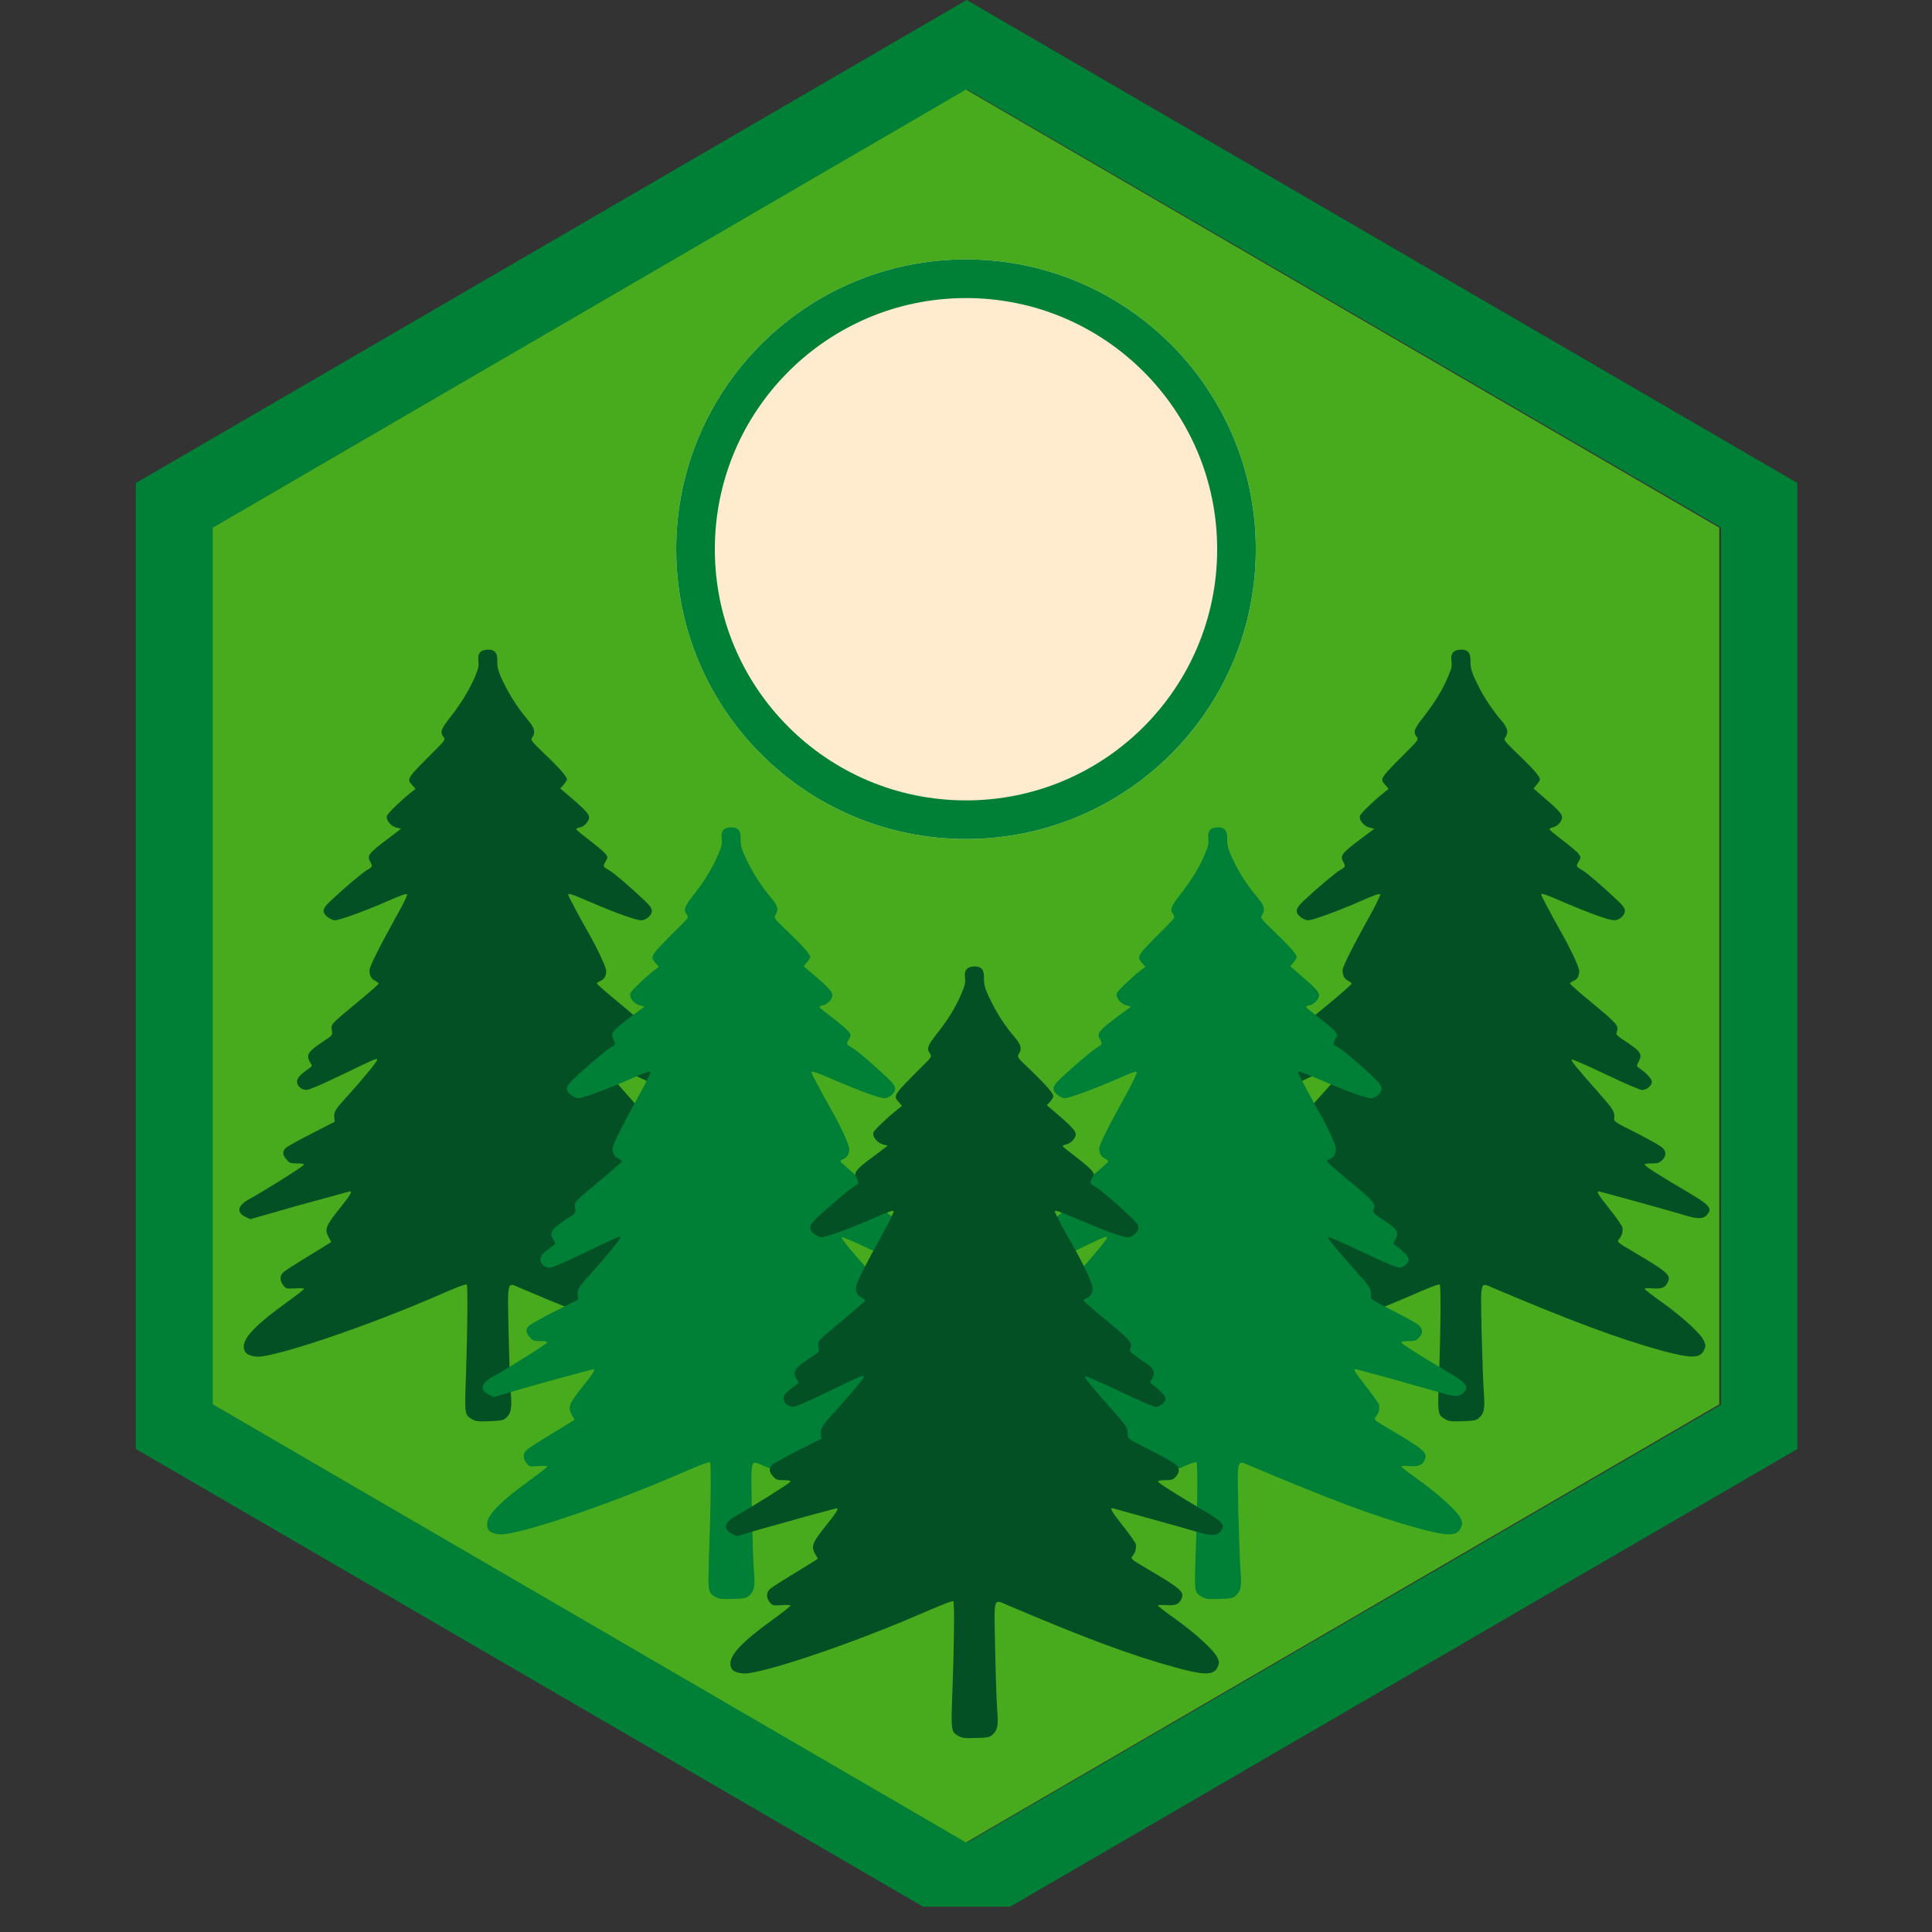 <svg xmlns="http://www.w3.org/2000/svg" xmlns:xlink="http://www.w3.org/1999/xlink" width="50" zoomAndPan="magnify" viewBox="0 0 37.5 37.5" height="50" preserveAspectRatio="xMidYMid meet" version="1.0"><rect x="0" y="0" width="37.5" height="37.5" fill="#333333" stroke="none"/><defs><clipPath id="02a25182d5"><path d="M 2.637 0 L 34.887 0 L 34.887 37.008 L 2.637 37.008 Z M 2.637 0 " clip-rule="nonzero"/></clipPath><clipPath id="4f097798e7"><path d="M 18.762 0 L 34.887 9.375 L 34.887 28.125 L 18.762 37.5 L 2.637 28.125 L 2.637 9.375 L 18.762 0 " clip-rule="nonzero"/></clipPath><clipPath id="a6cbca2c4a"><path d="M 4.129 1.738 L 33.371 1.738 L 33.371 35.762 L 4.129 35.762 Z M 4.129 1.738 " clip-rule="nonzero"/></clipPath><clipPath id="9dcfa67b1a"><path d="M 18.75 1.738 L 33.371 10.242 L 33.371 27.258 L 18.75 35.762 L 4.129 27.258 L 4.129 10.242 L 18.75 1.738 " clip-rule="nonzero"/></clipPath><clipPath id="becb3511d9"><path d="M 13.125 5.035 L 24.375 5.035 L 24.375 16.285 L 13.125 16.285 Z M 13.125 5.035 " clip-rule="nonzero"/></clipPath><clipPath id="b390c7598a"><path d="M 18.75 5.035 C 15.645 5.035 13.125 7.555 13.125 10.66 C 13.125 13.77 15.645 16.285 18.75 16.285 C 21.855 16.285 24.375 13.77 24.375 10.66 C 24.375 7.555 21.855 5.035 18.75 5.035 " clip-rule="nonzero"/></clipPath><clipPath id="6d210563d7"><path d="M 23.473 12.602 L 33.223 12.602 L 33.223 27.602 L 23.473 27.602 Z M 23.473 12.602 " clip-rule="nonzero"/></clipPath><clipPath id="d1ddb32a5c"><path d="M 18.75 16.051 L 28.5 16.051 L 28.5 31.051 L 18.75 31.051 Z M 18.75 16.051 " clip-rule="nonzero"/></clipPath><clipPath id="1be36f1d82"><path d="M 4.586 12.602 L 14.336 12.602 L 14.336 27.602 L 4.586 27.602 Z M 4.586 12.602 " clip-rule="nonzero"/></clipPath><clipPath id="ed2297745b"><path d="M 9.305 16.051 L 19.055 16.051 L 19.055 31.051 L 9.305 31.051 Z M 9.305 16.051 " clip-rule="nonzero"/></clipPath><clipPath id="1b0a88789a"><path d="M 14.027 18.75 L 23.777 18.75 L 23.777 33.75 L 14.027 33.75 Z M 14.027 18.75 " clip-rule="nonzero"/></clipPath></defs><g clip-path="url(#02a25182d5)"><g clip-path="url(#4f097798e7)"><path stroke-linecap="butt" transform="matrix(0.751, 0, 0, 0.75, 2.637, 0)" fill="none" stroke-linejoin="miter" d="M 21.484 0 L 42.969 12.5 L 42.969 37.5 L 21.484 50 L -0 37.5 L -0 12.5 L 21.484 0 " stroke="#008037" stroke-width="4" stroke-opacity="1" stroke-miterlimit="4"/></g></g><g clip-path="url(#a6cbca2c4a)"><g clip-path="url(#9dcfa67b1a)"><path fill="#47ab1d" d="M 4.129 1.738 L 33.371 1.738 L 33.371 35.762 L 4.129 35.762 Z M 4.129 1.738 " fill-opacity="1" fill-rule="nonzero"/></g></g><g clip-path="url(#becb3511d9)"><g clip-path="url(#b390c7598a)"><path fill="#ffebce" d="M 13.125 5.035 L 24.375 5.035 L 24.375 16.285 L 13.125 16.285 Z M 13.125 5.035 " fill-opacity="1" fill-rule="nonzero"/><path stroke-linecap="butt" transform="matrix(0.75, 0, 0, 0.75, 13.125, 5.037)" fill="none" stroke-linejoin="miter" d="M 7.5 -0.002 C 3.359 -0.002 0 3.357 0 7.498 C 0 11.644 3.359 14.998 7.5 14.998 C 11.641 14.998 15 11.644 15 7.498 C 15 3.357 11.641 -0.002 7.5 -0.002 " stroke="#008037" stroke-width="2" stroke-opacity="1" stroke-miterlimit="4"/></g></g><g clip-path="url(#6d210563d7)"><path fill="#035024" d="M 28.047 27.543 C 27.902 27.457 27.902 27.461 27.934 26.625 C 27.965 25.797 27.969 24.953 27.945 24.934 C 27.93 24.918 27.754 24.984 27.328 25.172 C 26.074 25.711 24.512 26.25 23.973 26.328 C 23.832 26.348 23.684 26.305 23.645 26.238 C 23.539 26.043 23.758 25.785 24.449 25.281 C 24.637 25.145 24.789 25.027 24.789 25.016 C 24.789 25.004 24.711 25 24.613 25.008 C 24.449 25.016 24.438 25.016 24.387 24.949 C 24.312 24.859 24.316 24.754 24.395 24.688 C 24.43 24.656 24.629 24.531 24.832 24.406 C 25.039 24.281 25.23 24.16 25.262 24.141 L 25.316 24.105 L 25.266 24.012 C 25.184 23.867 25.211 23.789 25.473 23.465 C 25.699 23.184 25.742 23.105 25.656 23.129 C 25.633 23.137 25.383 23.207 25.105 23.281 C 24.824 23.355 24.406 23.473 24.172 23.543 L 23.746 23.664 L 23.656 23.621 C 23.473 23.535 23.5 23.402 23.715 23.281 C 24.02 23.113 24.773 22.641 24.781 22.609 C 24.789 22.59 24.754 22.582 24.652 22.582 C 24.527 22.582 24.508 22.574 24.449 22.504 C 24.371 22.418 24.363 22.359 24.426 22.289 C 24.449 22.262 24.676 22.133 24.926 22.008 L 25.383 21.773 L 25.375 21.684 C 25.367 21.578 25.398 21.527 25.613 21.293 C 25.91 20.969 26.211 20.605 26.211 20.574 C 26.211 20.531 26.184 20.543 25.504 20.871 C 25.16 21.039 24.887 21.156 24.844 21.156 C 24.738 21.156 24.656 21.082 24.656 20.996 C 24.656 20.926 24.707 20.863 24.879 20.746 C 24.953 20.691 24.953 20.691 24.91 20.621 C 24.82 20.477 24.859 20.414 25.172 20.207 C 25.344 20.094 25.348 20.09 25.332 19.996 C 25.309 19.879 25.301 19.887 25.824 19.457 C 26.051 19.27 26.234 19.105 26.234 19.094 C 26.234 19.078 26.203 19.055 26.16 19.031 C 26.09 18.996 26.059 18.934 26.059 18.832 C 26.059 18.77 26.254 18.375 26.57 17.809 C 26.695 17.586 26.793 17.383 26.789 17.363 C 26.781 17.336 26.691 17.367 26.398 17.496 C 25.961 17.688 25.477 17.863 25.387 17.863 C 25.352 17.863 25.289 17.836 25.246 17.801 C 25.129 17.707 25.145 17.637 25.301 17.488 C 25.566 17.238 25.918 16.941 26.012 16.887 C 26.121 16.824 26.121 16.816 26.07 16.723 C 26.008 16.605 26.043 16.562 26.41 16.285 L 26.676 16.086 L 26.578 16.062 C 26.465 16.031 26.371 15.91 26.398 15.832 C 26.414 15.785 26.676 15.531 26.855 15.391 L 26.953 15.312 L 26.887 15.234 C 26.777 15.113 26.781 15.113 27.324 14.57 C 27.531 14.363 27.535 14.355 27.496 14.301 C 27.426 14.207 27.445 14.152 27.629 13.918 C 27.848 13.637 28 13.391 28.105 13.137 C 28.176 12.977 28.188 12.922 28.172 12.828 C 28.152 12.68 28.215 12.609 28.367 12.609 C 28.492 12.609 28.547 12.676 28.543 12.832 C 28.535 12.965 28.574 13.078 28.703 13.332 C 28.82 13.562 28.977 13.793 29.141 13.984 C 29.266 14.129 29.285 14.215 29.219 14.312 C 29.184 14.363 29.191 14.375 29.461 14.637 C 29.75 14.91 29.891 15.074 29.891 15.129 C 29.891 15.145 29.863 15.191 29.828 15.23 L 29.766 15.305 L 29.973 15.484 C 30.242 15.715 30.32 15.801 30.32 15.863 C 30.32 15.941 30.23 16.043 30.141 16.059 C 30.102 16.07 30.07 16.086 30.074 16.098 C 30.078 16.109 30.195 16.207 30.332 16.312 C 30.473 16.418 30.609 16.531 30.637 16.57 C 30.688 16.637 30.688 16.641 30.641 16.723 C 30.586 16.816 30.59 16.82 30.719 16.895 C 30.809 16.949 31.078 17.18 31.379 17.461 C 31.5 17.574 31.539 17.629 31.539 17.68 C 31.539 17.766 31.43 17.863 31.332 17.863 C 31.238 17.863 30.871 17.734 30.371 17.52 C 29.992 17.355 29.914 17.332 29.914 17.363 C 29.914 17.387 30.129 17.785 30.273 18.043 C 30.477 18.398 30.652 18.77 30.652 18.848 C 30.652 18.949 30.613 19.016 30.535 19.043 C 30.5 19.059 30.473 19.078 30.473 19.09 C 30.473 19.102 30.648 19.258 30.859 19.43 C 31.391 19.871 31.426 19.91 31.383 20.02 C 31.359 20.086 31.363 20.09 31.637 20.27 C 31.848 20.414 31.879 20.477 31.805 20.609 C 31.762 20.691 31.762 20.691 31.82 20.734 C 31.934 20.809 32.043 20.922 32.059 20.977 C 32.082 21.051 31.977 21.156 31.875 21.156 C 31.828 21.156 31.539 21.031 31.156 20.848 C 30.797 20.676 30.508 20.551 30.504 20.566 C 30.492 20.594 30.637 20.766 31.051 21.234 C 31.312 21.531 31.344 21.578 31.332 21.703 C 31.324 21.77 31.344 21.781 31.758 21.988 C 31.992 22.109 32.219 22.234 32.258 22.27 C 32.344 22.344 32.348 22.43 32.266 22.516 C 32.211 22.57 32.18 22.582 32.062 22.582 C 31.984 22.582 31.922 22.59 31.922 22.605 C 31.922 22.633 32.234 22.832 32.77 23.145 C 33.164 23.379 33.227 23.445 33.156 23.551 C 33.078 23.664 32.977 23.672 32.695 23.586 C 32.555 23.543 32.137 23.426 31.77 23.324 C 31.398 23.223 31.074 23.133 31.051 23.129 C 30.969 23.105 31.004 23.168 31.25 23.477 C 31.383 23.645 31.492 23.805 31.492 23.828 C 31.5 23.918 31.484 23.969 31.438 24.035 C 31.379 24.109 31.359 24.094 31.73 24.312 C 32.355 24.684 32.43 24.746 32.379 24.871 C 32.332 24.988 32.266 25.02 32.086 25.008 C 31.996 25 31.922 25.004 31.922 25.016 C 31.922 25.027 32.078 25.148 32.27 25.285 C 32.664 25.566 33.02 25.895 33.074 26.027 C 33.109 26.105 33.109 26.129 33.078 26.199 C 33.004 26.371 32.832 26.371 32.25 26.215 C 31.406 25.98 30.512 25.648 28.984 25 C 28.723 24.887 28.738 24.828 28.758 25.855 C 28.77 26.344 28.789 26.875 28.801 27.031 C 28.824 27.348 28.809 27.434 28.699 27.531 C 28.652 27.57 28.598 27.578 28.383 27.586 C 28.164 27.594 28.113 27.586 28.047 27.543 Z M 28.047 27.543 " fill-opacity="1" fill-rule="nonzero"/></g><g clip-path="url(#d1ddb32a5c)"><path fill="#008037" d="M 23.324 30.992 C 23.18 30.906 23.18 30.91 23.211 30.074 C 23.242 29.246 23.25 28.406 23.223 28.383 C 23.207 28.367 23.031 28.434 22.605 28.621 C 21.352 29.164 19.789 29.703 19.25 29.777 C 19.109 29.797 18.961 29.758 18.922 29.691 C 18.816 29.496 19.035 29.234 19.73 28.73 C 19.914 28.594 20.066 28.477 20.066 28.465 C 20.066 28.453 19.988 28.449 19.895 28.457 C 19.727 28.469 19.719 28.465 19.664 28.398 C 19.59 28.309 19.594 28.207 19.676 28.137 C 19.711 28.105 19.906 27.98 20.113 27.855 C 20.316 27.73 20.512 27.613 20.539 27.59 L 20.594 27.555 L 20.543 27.461 C 20.461 27.316 20.492 27.238 20.75 26.914 C 20.977 26.633 21.023 26.555 20.938 26.582 C 20.91 26.586 20.664 26.656 20.383 26.73 C 20.105 26.805 19.684 26.922 19.449 26.992 L 19.027 27.117 L 18.934 27.07 C 18.754 26.984 18.777 26.852 18.996 26.73 C 19.301 26.562 20.051 26.09 20.059 26.062 C 20.066 26.039 20.031 26.031 19.93 26.031 C 19.805 26.031 19.785 26.023 19.727 25.953 C 19.648 25.867 19.645 25.809 19.703 25.738 C 19.73 25.711 19.953 25.582 20.207 25.457 L 20.664 25.227 L 20.656 25.133 C 20.645 25.027 20.676 24.977 20.891 24.742 C 21.188 24.418 21.488 24.055 21.488 24.023 C 21.488 23.98 21.461 23.992 20.781 24.32 C 20.438 24.488 20.164 24.605 20.121 24.605 C 20.02 24.605 19.934 24.535 19.934 24.445 C 19.934 24.375 19.988 24.316 20.156 24.195 C 20.23 24.145 20.23 24.145 20.188 24.07 C 20.098 23.926 20.137 23.863 20.449 23.656 C 20.625 23.543 20.625 23.543 20.609 23.445 C 20.59 23.328 20.578 23.34 21.102 22.906 C 21.328 22.719 21.512 22.555 21.512 22.543 C 21.512 22.531 21.48 22.504 21.441 22.484 C 21.367 22.449 21.336 22.387 21.336 22.281 C 21.336 22.223 21.535 21.824 21.848 21.262 C 21.973 21.035 22.07 20.832 22.066 20.812 C 22.062 20.785 21.969 20.816 21.68 20.945 C 21.238 21.137 20.754 21.316 20.664 21.316 C 20.633 21.316 20.566 21.285 20.523 21.25 C 20.41 21.156 20.422 21.086 20.582 20.938 C 20.844 20.688 21.199 20.391 21.289 20.336 C 21.398 20.273 21.398 20.266 21.352 20.172 C 21.285 20.055 21.32 20.012 21.688 19.734 L 21.953 19.539 L 21.855 19.512 C 21.746 19.48 21.652 19.359 21.676 19.281 C 21.691 19.234 21.953 18.98 22.133 18.84 L 22.23 18.766 L 22.164 18.688 C 22.059 18.562 22.059 18.562 22.602 18.02 C 22.809 17.812 22.812 17.809 22.773 17.75 C 22.703 17.656 22.723 17.602 22.906 17.367 C 23.125 17.086 23.277 16.84 23.383 16.586 C 23.453 16.426 23.465 16.371 23.453 16.277 C 23.434 16.129 23.496 16.059 23.645 16.059 C 23.773 16.059 23.824 16.129 23.82 16.281 C 23.812 16.418 23.852 16.527 23.98 16.785 C 24.098 17.012 24.254 17.242 24.418 17.434 C 24.543 17.578 24.562 17.664 24.496 17.762 C 24.461 17.816 24.469 17.828 24.738 18.086 C 25.027 18.363 25.168 18.523 25.168 18.578 C 25.168 18.594 25.141 18.641 25.105 18.684 L 25.043 18.754 L 25.25 18.934 C 25.52 19.164 25.602 19.25 25.602 19.316 C 25.602 19.395 25.508 19.492 25.422 19.512 C 25.379 19.52 25.348 19.535 25.352 19.547 C 25.355 19.562 25.473 19.656 25.609 19.762 C 25.75 19.867 25.887 19.984 25.914 20.02 C 25.965 20.086 25.965 20.09 25.918 20.172 C 25.867 20.27 25.867 20.27 25.996 20.344 C 26.086 20.398 26.359 20.629 26.66 20.91 C 26.777 21.023 26.816 21.078 26.816 21.129 C 26.816 21.215 26.707 21.316 26.609 21.316 C 26.516 21.316 26.148 21.184 25.648 20.969 C 25.27 20.805 25.195 20.781 25.195 20.816 C 25.195 20.836 25.406 21.234 25.551 21.492 C 25.758 21.848 25.93 22.219 25.93 22.301 C 25.93 22.398 25.891 22.465 25.812 22.496 C 25.781 22.508 25.754 22.527 25.754 22.539 C 25.754 22.551 25.926 22.707 26.141 22.883 C 26.672 23.32 26.707 23.359 26.664 23.469 C 26.637 23.535 26.641 23.539 26.914 23.723 C 27.125 23.863 27.156 23.926 27.086 24.059 C 27.039 24.141 27.039 24.141 27.098 24.184 C 27.211 24.258 27.32 24.371 27.34 24.426 C 27.359 24.504 27.254 24.605 27.152 24.605 C 27.109 24.605 26.816 24.48 26.434 24.297 C 26.074 24.125 25.789 24 25.781 24.016 C 25.773 24.043 25.914 24.219 26.328 24.684 C 26.594 24.98 26.621 25.027 26.609 25.152 C 26.602 25.219 26.625 25.23 27.035 25.441 C 27.27 25.559 27.496 25.684 27.535 25.719 C 27.621 25.793 27.625 25.879 27.543 25.965 C 27.488 26.02 27.461 26.031 27.34 26.031 C 27.262 26.031 27.199 26.043 27.199 26.055 C 27.199 26.082 27.512 26.281 28.047 26.598 C 28.441 26.828 28.504 26.895 28.434 27 C 28.355 27.113 28.254 27.121 27.973 27.035 C 27.832 26.996 27.418 26.879 27.047 26.773 C 26.676 26.672 26.355 26.586 26.328 26.578 C 26.246 26.555 26.285 26.617 26.527 26.926 C 26.66 27.098 26.77 27.254 26.77 27.277 C 26.777 27.367 26.762 27.422 26.715 27.484 C 26.66 27.562 26.641 27.543 27.008 27.762 C 27.633 28.133 27.707 28.195 27.66 28.32 C 27.613 28.438 27.543 28.469 27.363 28.457 C 27.273 28.449 27.199 28.453 27.199 28.465 C 27.199 28.477 27.355 28.598 27.547 28.734 C 27.941 29.016 28.297 29.344 28.355 29.477 C 28.387 29.555 28.387 29.578 28.355 29.652 C 28.285 29.82 28.109 29.824 27.527 29.664 C 26.688 29.434 25.793 29.098 24.262 28.449 C 24 28.34 24.016 28.277 24.035 29.305 C 24.047 29.793 24.066 30.324 24.078 30.484 C 24.105 30.801 24.086 30.883 23.977 30.98 C 23.93 31.02 23.875 31.031 23.66 31.035 C 23.441 31.043 23.395 31.035 23.324 30.992 Z M 23.324 30.992 " fill-opacity="1" fill-rule="nonzero"/></g><g clip-path="url(#1be36f1d82)"><path fill="#035024" d="M 9.156 27.543 C 9.016 27.457 9.016 27.461 9.047 26.625 C 9.074 25.797 9.082 24.953 9.059 24.934 C 9.043 24.918 8.867 24.984 8.438 25.172 C 7.188 25.711 5.625 26.25 5.082 26.328 C 4.945 26.348 4.793 26.305 4.758 26.238 C 4.648 26.043 4.867 25.785 5.562 25.281 C 5.75 25.145 5.902 25.027 5.902 25.016 C 5.902 25.004 5.824 25 5.727 25.008 C 5.562 25.016 5.551 25.016 5.5 24.949 C 5.426 24.859 5.426 24.754 5.508 24.688 C 5.543 24.656 5.742 24.531 5.945 24.406 C 6.152 24.281 6.344 24.16 6.375 24.141 L 6.43 24.105 L 6.379 24.012 C 6.297 23.867 6.324 23.789 6.586 23.465 C 6.812 23.184 6.855 23.105 6.77 23.129 C 6.746 23.137 6.496 23.207 6.219 23.281 C 5.938 23.355 5.52 23.473 5.285 23.543 L 4.859 23.664 L 4.766 23.621 C 4.586 23.535 4.609 23.402 4.828 23.281 C 5.133 23.113 5.887 22.641 5.895 22.609 C 5.902 22.59 5.867 22.582 5.766 22.582 C 5.641 22.582 5.617 22.574 5.559 22.504 C 5.484 22.418 5.477 22.359 5.539 22.289 C 5.562 22.262 5.789 22.133 6.039 22.008 L 6.496 21.773 L 6.488 21.684 C 6.48 21.578 6.512 21.527 6.727 21.293 C 7.023 20.969 7.32 20.605 7.32 20.574 C 7.32 20.531 7.297 20.543 6.617 20.871 C 6.27 21.039 5.996 21.156 5.953 21.156 C 5.852 21.156 5.766 21.082 5.766 20.996 C 5.766 20.926 5.82 20.863 5.988 20.746 C 6.066 20.691 6.066 20.691 6.02 20.621 C 5.934 20.477 5.973 20.414 6.285 20.207 C 6.457 20.094 6.457 20.09 6.441 19.996 C 6.422 19.879 6.414 19.887 6.934 19.457 C 7.16 19.27 7.348 19.105 7.348 19.094 C 7.348 19.078 7.316 19.055 7.273 19.031 C 7.203 18.996 7.172 18.934 7.172 18.832 C 7.168 18.77 7.367 18.375 7.68 17.809 C 7.809 17.586 7.906 17.383 7.902 17.363 C 7.895 17.336 7.805 17.367 7.512 17.496 C 7.07 17.688 6.59 17.863 6.5 17.863 C 6.465 17.863 6.402 17.836 6.359 17.801 C 6.242 17.707 6.254 17.637 6.414 17.488 C 6.68 17.238 7.031 16.941 7.125 16.887 C 7.234 16.824 7.234 16.816 7.184 16.723 C 7.121 16.605 7.156 16.562 7.523 16.285 L 7.785 16.086 L 7.688 16.062 C 7.578 16.031 7.484 15.91 7.512 15.832 C 7.527 15.785 7.789 15.531 7.965 15.391 L 8.066 15.312 L 7.996 15.234 C 7.891 15.113 7.895 15.113 8.438 14.57 C 8.645 14.363 8.648 14.355 8.605 14.301 C 8.539 14.207 8.559 14.152 8.742 13.918 C 8.961 13.637 9.109 13.391 9.219 13.137 C 9.285 12.977 9.297 12.922 9.285 12.828 C 9.266 12.68 9.328 12.609 9.48 12.609 C 9.605 12.609 9.66 12.676 9.652 12.832 C 9.648 12.965 9.684 13.078 9.816 13.332 C 9.934 13.562 10.09 13.793 10.254 13.984 C 10.375 14.129 10.398 14.215 10.332 14.312 C 10.293 14.363 10.305 14.375 10.574 14.637 C 10.863 14.91 11.004 15.074 11.004 15.129 C 11.004 15.145 10.973 15.191 10.941 15.23 L 10.875 15.305 L 11.086 15.484 C 11.355 15.715 11.434 15.801 11.434 15.863 C 11.434 15.941 11.344 16.043 11.254 16.059 C 11.211 16.07 11.18 16.086 11.184 16.098 C 11.191 16.109 11.305 16.207 11.445 16.312 C 11.582 16.418 11.719 16.531 11.75 16.57 C 11.801 16.637 11.801 16.641 11.754 16.723 C 11.699 16.816 11.699 16.82 11.828 16.895 C 11.922 16.949 12.191 17.18 12.492 17.461 C 12.613 17.574 12.652 17.629 12.652 17.68 C 12.652 17.766 12.543 17.863 12.445 17.863 C 12.352 17.863 11.984 17.734 11.484 17.52 C 11.105 17.355 11.027 17.332 11.027 17.363 C 11.027 17.387 11.238 17.785 11.387 18.043 C 11.59 18.398 11.766 18.77 11.766 18.848 C 11.766 18.949 11.723 19.016 11.648 19.043 C 11.613 19.059 11.586 19.078 11.586 19.09 C 11.586 19.102 11.762 19.258 11.973 19.43 C 12.504 19.871 12.539 19.91 12.496 20.02 C 12.473 20.086 12.477 20.09 12.746 20.27 C 12.957 20.414 12.992 20.477 12.918 20.609 C 12.871 20.691 12.871 20.691 12.934 20.734 C 13.043 20.809 13.156 20.922 13.172 20.977 C 13.195 21.051 13.086 21.156 12.988 21.156 C 12.941 21.156 12.652 21.031 12.27 20.848 C 11.906 20.676 11.621 20.551 11.617 20.566 C 11.605 20.594 11.746 20.766 12.16 21.234 C 12.426 21.531 12.457 21.578 12.445 21.703 C 12.438 21.77 12.457 21.781 12.867 21.988 C 13.105 22.109 13.332 22.234 13.371 22.27 C 13.457 22.344 13.461 22.43 13.379 22.516 C 13.324 22.57 13.293 22.582 13.176 22.582 C 13.098 22.582 13.035 22.59 13.035 22.605 C 13.035 22.633 13.348 22.832 13.883 23.145 C 14.277 23.379 14.34 23.445 14.266 23.551 C 14.191 23.664 14.086 23.672 13.805 23.586 C 13.668 23.543 13.25 23.426 12.883 23.324 C 12.512 23.223 12.188 23.133 12.164 23.129 C 12.082 23.105 12.117 23.168 12.359 23.477 C 12.492 23.645 12.602 23.805 12.605 23.828 C 12.609 23.918 12.598 23.969 12.551 24.035 C 12.492 24.109 12.473 24.094 12.844 24.312 C 13.469 24.684 13.543 24.746 13.492 24.871 C 13.445 24.988 13.379 25.02 13.199 25.008 C 13.109 25 13.035 25.004 13.035 25.016 C 13.035 25.027 13.191 25.148 13.383 25.285 C 13.773 25.566 14.129 25.895 14.188 26.027 C 14.223 26.105 14.223 26.129 14.191 26.199 C 14.117 26.371 13.941 26.371 13.363 26.215 C 12.52 25.98 11.625 25.648 10.098 25 C 9.836 24.887 9.852 24.828 9.871 25.855 C 9.883 26.344 9.898 26.875 9.914 27.031 C 9.938 27.348 9.922 27.434 9.812 27.531 C 9.762 27.57 9.711 27.578 9.496 27.586 C 9.273 27.594 9.227 27.586 9.156 27.543 Z M 9.156 27.543 " fill-opacity="1" fill-rule="nonzero"/></g><g clip-path="url(#ed2297745b)"><path fill="#008037" d="M 13.879 30.992 C 13.738 30.906 13.738 30.91 13.766 30.074 C 13.797 29.246 13.805 28.406 13.781 28.383 C 13.766 28.367 13.59 28.434 13.16 28.621 C 11.906 29.164 10.344 29.703 9.805 29.777 C 9.668 29.797 9.516 29.758 9.48 29.691 C 9.371 29.496 9.59 29.234 10.285 28.73 C 10.473 28.594 10.621 28.477 10.621 28.465 C 10.621 28.453 10.543 28.449 10.449 28.457 C 10.285 28.469 10.273 28.465 10.219 28.398 C 10.145 28.309 10.148 28.207 10.23 28.137 C 10.266 28.105 10.461 27.98 10.668 27.855 C 10.875 27.73 11.066 27.613 11.098 27.59 L 11.152 27.555 L 11.098 27.461 C 11.016 27.316 11.047 27.238 11.309 26.914 C 11.535 26.633 11.578 26.555 11.492 26.582 C 11.469 26.586 11.219 26.656 10.941 26.73 C 10.66 26.805 10.242 26.922 10.008 26.992 L 9.582 27.117 L 9.488 27.07 C 9.309 26.984 9.332 26.852 9.551 26.73 C 9.855 26.562 10.605 26.09 10.617 26.062 C 10.625 26.039 10.586 26.031 10.488 26.031 C 10.363 26.031 10.34 26.023 10.281 25.953 C 10.203 25.867 10.199 25.809 10.262 25.738 C 10.285 25.711 10.512 25.582 10.762 25.457 L 11.219 25.227 L 11.211 25.133 C 11.203 25.027 11.234 24.977 11.449 24.742 C 11.742 24.418 12.043 24.055 12.043 24.023 C 12.043 23.98 12.02 23.992 11.336 24.32 C 10.992 24.488 10.719 24.605 10.676 24.605 C 10.574 24.605 10.488 24.535 10.488 24.445 C 10.488 24.375 10.543 24.316 10.711 24.195 C 10.789 24.145 10.789 24.145 10.742 24.07 C 10.656 23.926 10.695 23.863 11.004 23.656 C 11.18 23.543 11.18 23.543 11.164 23.445 C 11.145 23.328 11.137 23.34 11.656 22.906 C 11.883 22.719 12.07 22.555 12.07 22.543 C 12.07 22.531 12.035 22.504 11.996 22.484 C 11.926 22.449 11.895 22.387 11.891 22.281 C 11.891 22.223 12.09 21.824 12.402 21.262 C 12.527 21.035 12.629 20.832 12.625 20.812 C 12.617 20.785 12.523 20.816 12.234 20.945 C 11.793 21.137 11.309 21.316 11.223 21.316 C 11.188 21.316 11.125 21.285 11.082 21.25 C 10.965 21.156 10.977 21.086 11.137 20.938 C 11.402 20.688 11.754 20.391 11.848 20.336 C 11.953 20.273 11.957 20.266 11.906 20.172 C 11.844 20.055 11.879 20.012 12.246 19.734 L 12.508 19.539 L 12.41 19.512 C 12.301 19.48 12.207 19.359 12.234 19.281 C 12.25 19.234 12.512 18.98 12.688 18.84 L 12.789 18.766 L 12.719 18.688 C 12.613 18.562 12.613 18.562 13.156 18.02 C 13.367 17.812 13.371 17.809 13.328 17.75 C 13.262 17.656 13.281 17.602 13.465 17.367 C 13.684 17.086 13.832 16.84 13.941 16.586 C 14.008 16.426 14.02 16.371 14.008 16.277 C 13.988 16.129 14.051 16.059 14.199 16.059 C 14.328 16.059 14.383 16.129 14.375 16.281 C 14.371 16.418 14.406 16.527 14.539 16.785 C 14.656 17.012 14.809 17.242 14.973 17.434 C 15.098 17.578 15.117 17.664 15.051 17.762 C 15.016 17.816 15.023 17.828 15.297 18.086 C 15.586 18.363 15.727 18.523 15.727 18.578 C 15.727 18.594 15.695 18.641 15.66 18.684 L 15.598 18.754 L 15.809 18.934 C 16.078 19.164 16.156 19.25 16.156 19.316 C 16.156 19.395 16.066 19.492 15.977 19.512 C 15.934 19.52 15.902 19.535 15.906 19.547 C 15.91 19.562 16.027 19.656 16.168 19.762 C 16.305 19.867 16.441 19.984 16.469 20.02 C 16.523 20.086 16.523 20.09 16.477 20.172 C 16.422 20.27 16.422 20.27 16.551 20.344 C 16.641 20.398 16.914 20.629 17.215 20.91 C 17.332 21.023 17.375 21.078 17.375 21.129 C 17.375 21.215 17.262 21.316 17.168 21.316 C 17.074 21.316 16.707 21.184 16.207 20.969 C 15.828 20.805 15.75 20.781 15.75 20.816 C 15.75 20.836 15.961 21.234 16.109 21.492 C 16.312 21.848 16.484 22.219 16.484 22.301 C 16.484 22.398 16.445 22.465 16.371 22.496 C 16.336 22.508 16.309 22.527 16.309 22.539 C 16.309 22.551 16.484 22.707 16.695 22.883 C 17.227 23.32 17.262 23.359 17.219 23.469 C 17.195 23.535 17.199 23.539 17.469 23.723 C 17.68 23.863 17.711 23.926 17.641 24.059 C 17.594 24.141 17.594 24.141 17.656 24.184 C 17.766 24.258 17.879 24.371 17.895 24.426 C 17.918 24.504 17.809 24.605 17.707 24.605 C 17.664 24.605 17.375 24.48 16.992 24.297 C 16.629 24.125 16.344 24 16.34 24.016 C 16.328 24.043 16.469 24.219 16.883 24.684 C 17.148 24.98 17.176 25.027 17.164 25.152 C 17.16 25.219 17.18 25.23 17.59 25.441 C 17.828 25.559 18.055 25.684 18.09 25.719 C 18.18 25.793 18.18 25.879 18.098 25.965 C 18.047 26.02 18.016 26.031 17.895 26.031 C 17.82 26.031 17.754 26.043 17.754 26.055 C 17.754 26.082 18.066 26.281 18.605 26.598 C 18.996 26.828 19.062 26.895 18.988 27 C 18.914 27.113 18.809 27.121 18.527 27.035 C 18.391 26.996 17.973 26.879 17.602 26.773 C 17.234 26.672 16.91 26.586 16.887 26.578 C 16.805 26.555 16.84 26.617 17.082 26.926 C 17.215 27.098 17.324 27.254 17.328 27.277 C 17.332 27.367 17.32 27.422 17.273 27.484 C 17.215 27.562 17.195 27.543 17.566 27.762 C 18.191 28.133 18.266 28.195 18.215 28.32 C 18.168 28.438 18.102 28.469 17.922 28.457 C 17.828 28.449 17.754 28.453 17.754 28.465 C 17.754 28.477 17.914 28.598 18.105 28.734 C 18.496 29.016 18.852 29.344 18.91 29.477 C 18.945 29.555 18.945 29.578 18.914 29.652 C 18.84 29.82 18.664 29.824 18.086 29.664 C 17.242 29.434 16.348 29.098 14.816 28.449 C 14.559 28.34 14.574 28.277 14.594 29.305 C 14.602 29.793 14.621 30.324 14.633 30.484 C 14.66 30.801 14.645 30.883 14.531 30.98 C 14.484 31.02 14.434 31.031 14.219 31.035 C 13.996 31.043 13.949 31.035 13.879 30.992 Z M 13.879 30.992 " fill-opacity="1" fill-rule="nonzero"/></g><g clip-path="url(#1b0a88789a)"><path fill="#035024" d="M 18.602 33.695 C 18.457 33.609 18.457 33.609 18.488 32.773 C 18.52 31.945 18.527 31.105 18.504 31.082 C 18.488 31.066 18.309 31.137 17.883 31.32 C 16.629 31.863 15.066 32.402 14.527 32.477 C 14.387 32.496 14.238 32.457 14.203 32.391 C 14.094 32.195 14.312 31.934 15.008 31.43 C 15.191 31.297 15.344 31.176 15.344 31.164 C 15.344 31.152 15.266 31.148 15.172 31.156 C 15.004 31.168 14.996 31.164 14.941 31.102 C 14.867 31.008 14.871 30.906 14.953 30.836 C 14.988 30.805 15.184 30.68 15.391 30.555 C 15.594 30.43 15.789 30.312 15.816 30.293 L 15.875 30.254 L 15.82 30.16 C 15.738 30.016 15.77 29.938 16.031 29.613 C 16.258 29.332 16.301 29.254 16.215 29.281 C 16.188 29.289 15.941 29.355 15.66 29.43 C 15.383 29.508 14.961 29.625 14.73 29.691 L 14.305 29.816 L 14.211 29.77 C 14.031 29.684 14.055 29.551 14.273 29.43 C 14.578 29.262 15.328 28.789 15.34 28.762 C 15.348 28.738 15.309 28.73 15.211 28.73 C 15.086 28.73 15.062 28.723 15.004 28.656 C 14.926 28.566 14.922 28.512 14.984 28.438 C 15.008 28.41 15.234 28.285 15.484 28.156 L 15.941 27.926 L 15.934 27.836 C 15.926 27.727 15.953 27.676 16.168 27.441 C 16.465 27.117 16.766 26.758 16.766 26.727 C 16.766 26.68 16.742 26.691 16.059 27.02 C 15.715 27.188 15.441 27.305 15.398 27.305 C 15.297 27.305 15.211 27.234 15.211 27.145 C 15.211 27.074 15.266 27.016 15.434 26.895 C 15.508 26.844 15.508 26.844 15.465 26.77 C 15.375 26.625 15.418 26.562 15.727 26.355 C 15.902 26.242 15.902 26.242 15.887 26.148 C 15.867 26.027 15.859 26.039 16.379 25.605 C 16.605 25.418 16.793 25.254 16.793 25.242 C 16.793 25.23 16.758 25.203 16.719 25.184 C 16.648 25.148 16.613 25.086 16.613 24.984 C 16.613 24.922 16.812 24.523 17.125 23.961 C 17.25 23.734 17.352 23.531 17.344 23.512 C 17.34 23.484 17.246 23.516 16.957 23.645 C 16.516 23.84 16.031 24.016 15.941 24.016 C 15.91 24.016 15.848 23.984 15.805 23.953 C 15.688 23.855 15.699 23.785 15.859 23.637 C 16.121 23.391 16.477 23.09 16.57 23.035 C 16.676 22.973 16.68 22.965 16.629 22.871 C 16.566 22.754 16.598 22.711 16.965 22.438 L 17.23 22.238 L 17.133 22.211 C 17.023 22.18 16.93 22.059 16.953 21.98 C 16.969 21.934 17.234 21.68 17.41 21.543 L 17.508 21.465 L 17.441 21.387 C 17.336 21.266 17.336 21.262 17.879 20.719 C 18.09 20.512 18.09 20.508 18.051 20.449 C 17.984 20.355 18 20.301 18.184 20.066 C 18.402 19.789 18.555 19.543 18.66 19.289 C 18.73 19.125 18.742 19.07 18.73 18.977 C 18.711 18.828 18.773 18.758 18.922 18.758 C 19.051 18.758 19.105 18.828 19.098 18.984 C 19.094 19.117 19.129 19.23 19.262 19.484 C 19.375 19.711 19.531 19.941 19.695 20.133 C 19.82 20.277 19.84 20.363 19.773 20.461 C 19.738 20.516 19.746 20.527 20.02 20.785 C 20.305 21.062 20.445 21.223 20.445 21.277 C 20.445 21.297 20.418 21.344 20.383 21.383 L 20.32 21.453 L 20.531 21.633 C 20.797 21.863 20.879 21.949 20.879 22.016 C 20.879 22.094 20.789 22.191 20.699 22.211 C 20.656 22.219 20.625 22.238 20.629 22.25 C 20.633 22.262 20.75 22.355 20.891 22.461 C 21.027 22.566 21.164 22.684 21.191 22.719 C 21.242 22.789 21.242 22.789 21.195 22.875 C 21.145 22.969 21.145 22.969 21.273 23.043 C 21.363 23.098 21.637 23.328 21.938 23.613 C 22.055 23.723 22.098 23.777 22.098 23.828 C 22.098 23.914 21.984 24.016 21.887 24.016 C 21.793 24.016 21.43 23.883 20.926 23.668 C 20.551 23.508 20.473 23.48 20.473 23.516 C 20.473 23.535 20.684 23.938 20.832 24.191 C 21.035 24.547 21.207 24.918 21.207 25 C 21.207 25.098 21.168 25.168 21.094 25.195 C 21.059 25.207 21.031 25.227 21.031 25.238 C 21.031 25.254 21.203 25.406 21.418 25.582 C 21.949 26.02 21.984 26.059 21.941 26.172 C 21.918 26.234 21.918 26.238 22.191 26.422 C 22.402 26.562 22.434 26.629 22.363 26.758 C 22.316 26.84 22.316 26.84 22.379 26.883 C 22.488 26.957 22.602 27.07 22.617 27.129 C 22.641 27.203 22.531 27.305 22.43 27.305 C 22.387 27.305 22.098 27.18 21.711 26.996 C 21.352 26.824 21.066 26.699 21.059 26.715 C 21.051 26.746 21.191 26.918 21.605 27.383 C 21.871 27.68 21.898 27.73 21.887 27.852 C 21.883 27.918 21.902 27.934 22.312 28.141 C 22.551 28.258 22.773 28.387 22.812 28.418 C 22.902 28.492 22.902 28.578 22.82 28.664 C 22.77 28.723 22.738 28.73 22.617 28.73 C 22.539 28.73 22.477 28.742 22.477 28.754 C 22.477 28.781 22.789 28.98 23.324 29.297 C 23.719 29.527 23.781 29.594 23.711 29.699 C 23.637 29.812 23.531 29.82 23.25 29.738 C 23.109 29.695 22.695 29.578 22.324 29.477 C 21.953 29.375 21.633 29.285 21.609 29.277 C 21.527 29.254 21.562 29.32 21.805 29.629 C 21.938 29.797 22.047 29.953 22.047 29.977 C 22.055 30.066 22.039 30.121 21.996 30.184 C 21.938 30.262 21.918 30.242 22.285 30.461 C 22.914 30.832 22.984 30.895 22.938 31.02 C 22.891 31.137 22.82 31.168 22.645 31.156 C 22.551 31.148 22.477 31.152 22.477 31.164 C 22.477 31.176 22.633 31.297 22.828 31.434 C 23.219 31.715 23.574 32.043 23.633 32.18 C 23.664 32.254 23.668 32.277 23.637 32.352 C 23.562 32.52 23.387 32.523 22.809 32.363 C 21.965 32.133 21.07 31.801 19.539 31.148 C 19.277 31.039 19.293 30.98 19.316 32.004 C 19.324 32.492 19.344 33.023 19.355 33.184 C 19.383 33.5 19.363 33.586 19.254 33.68 C 19.207 33.719 19.156 33.73 18.941 33.734 C 18.719 33.742 18.672 33.734 18.602 33.695 Z M 18.602 33.695 " fill-opacity="1" fill-rule="nonzero"/></g></svg>